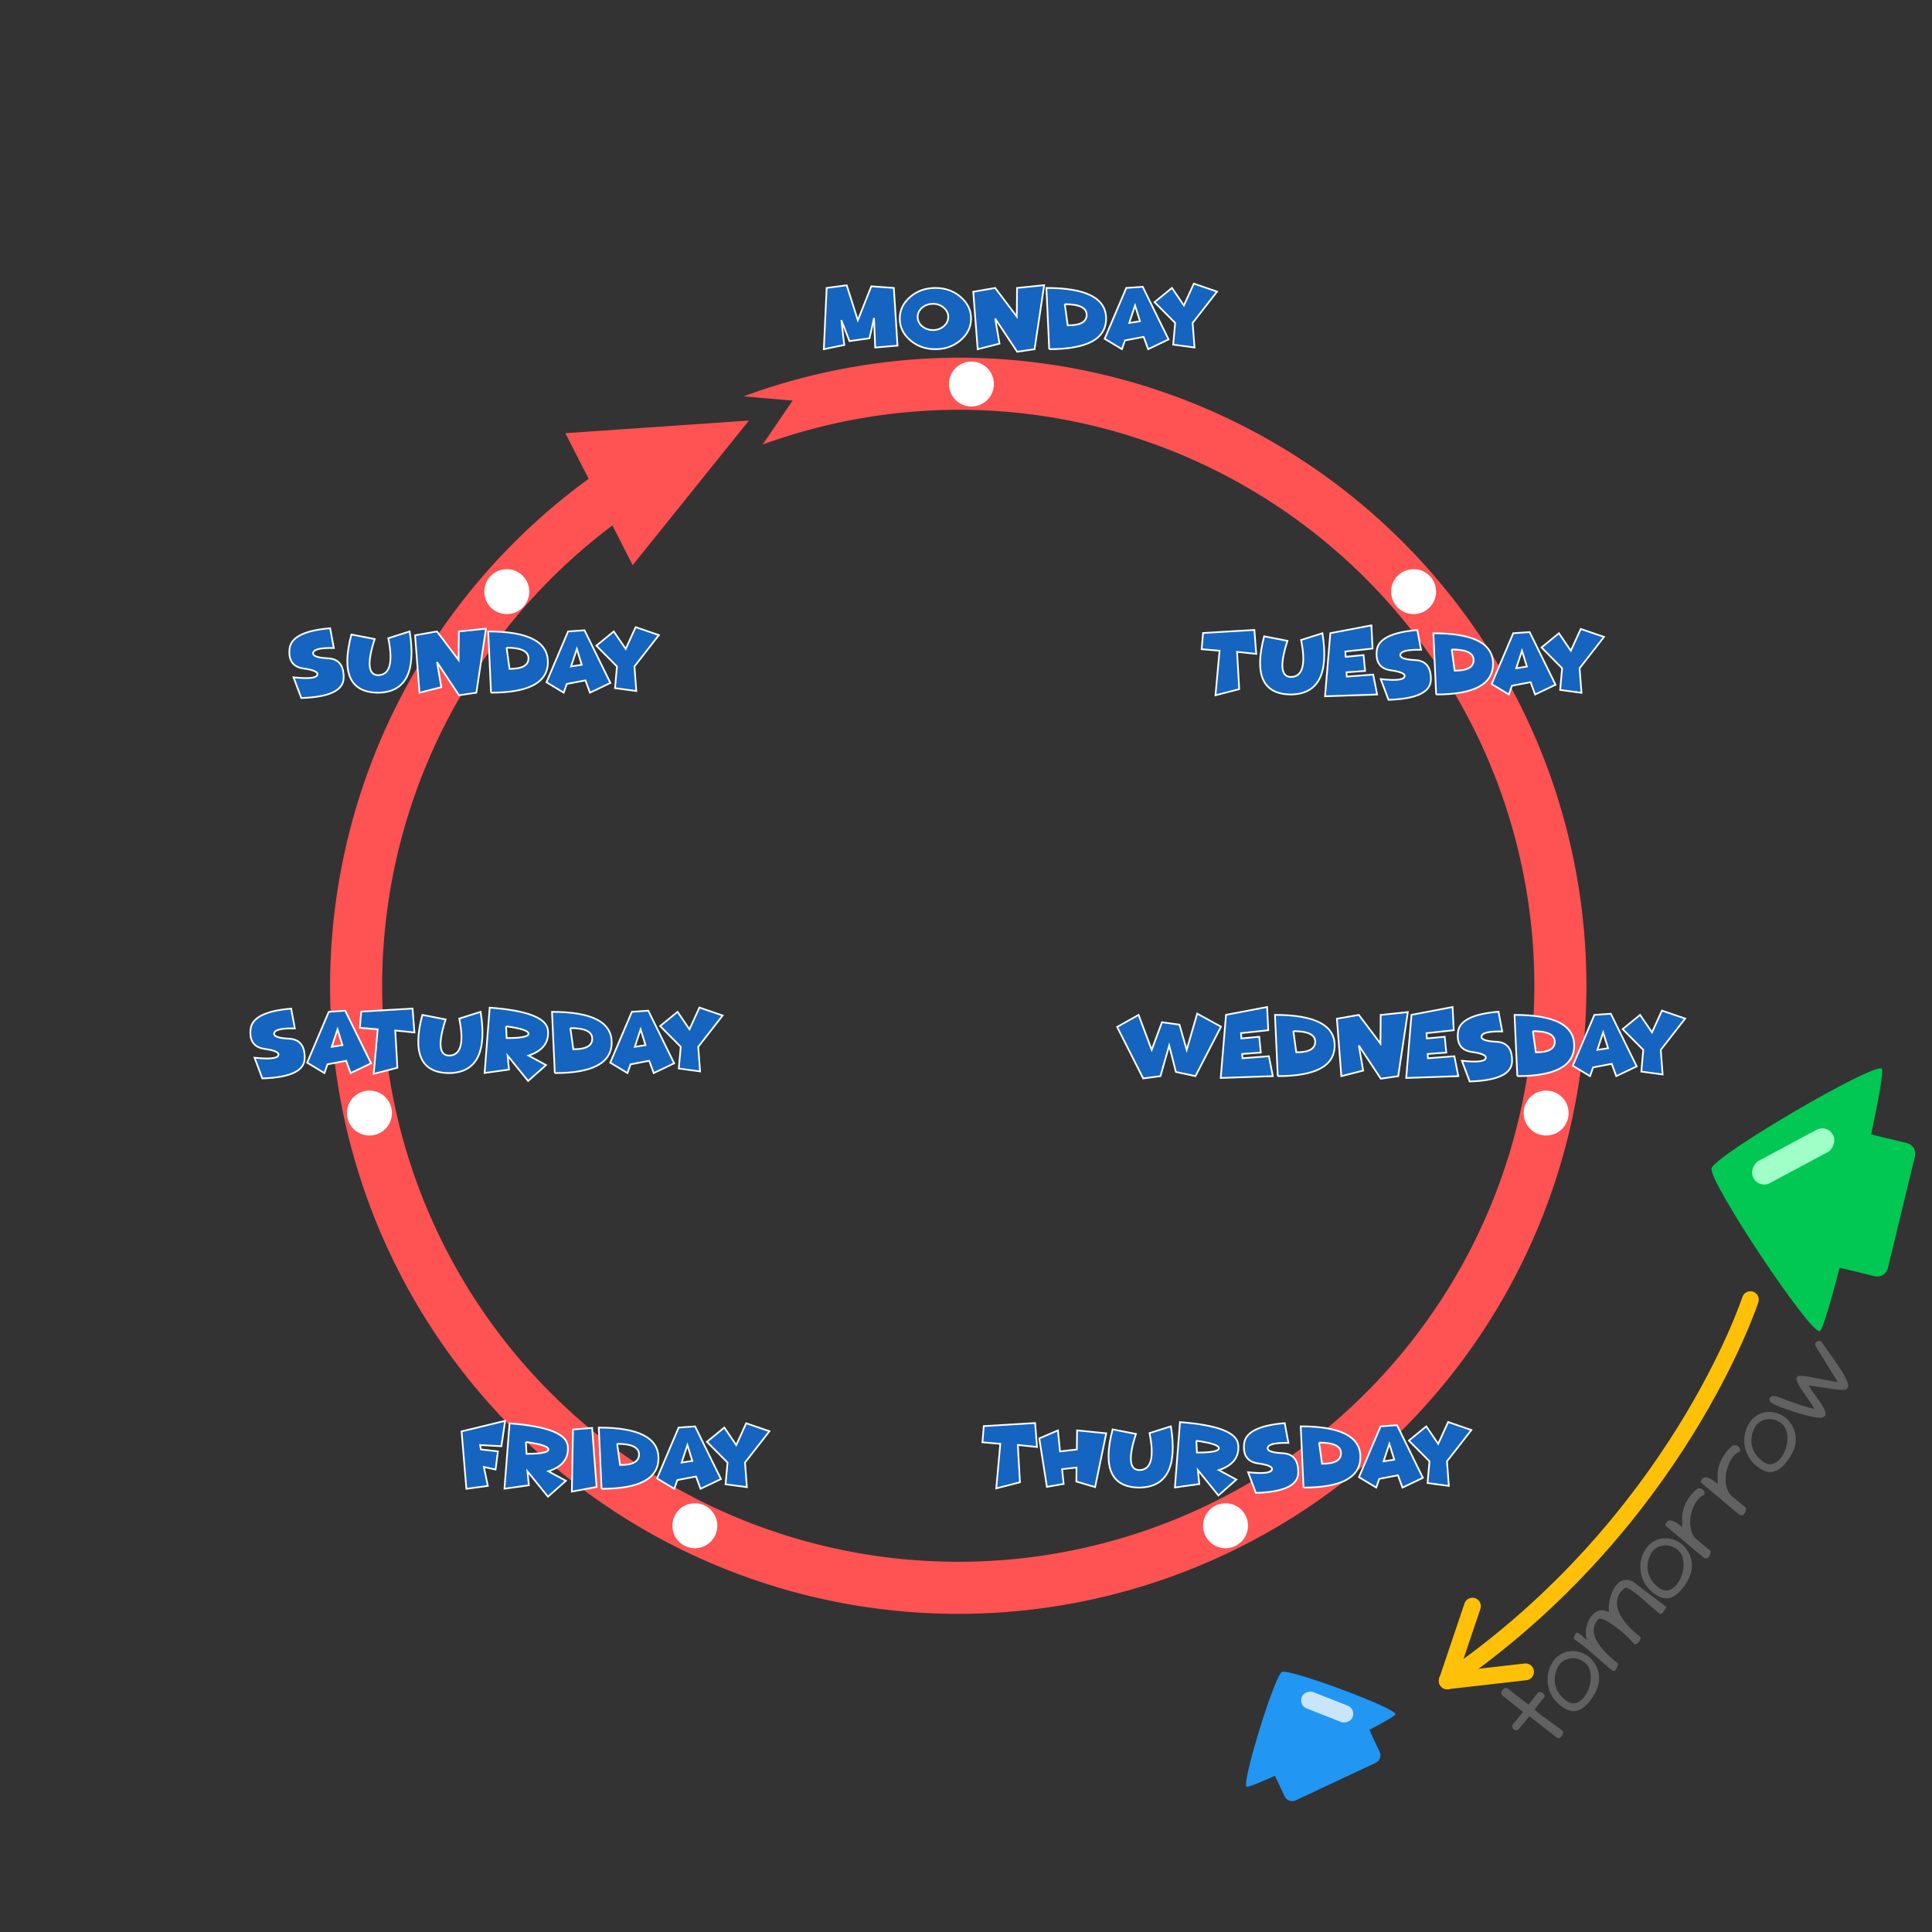 <?xml version="1.0" encoding="UTF-8"?>
<!-- Created with Inkscape (http://www.inkscape.org/) -->
<svg width="512" height="512" version="1.1" viewBox="0 0 135.467 135.467" xmlns="http://www.w3.org/2000/svg" xmlns:cc="http://creativecommons.org/ns#" xmlns:dc="http://purl.org/dc/elements/1.1/" xmlns:rdf="http://www.w3.org/1999/02/22-rdf-syntax-ns#">
 <rect x="0" y="0" width="135.467" height="135.467" fill="#333333" stroke="none"/>
 <g transform="translate(-307.143,-686.633)">
  <rect x="307.143" y="686.633" width="135.467" height="135.467" ry="2.062" opacity="0" stroke-width=".828"/>
  <g transform="matrix(-.403 .189 -.189 -.403 592.018 731.456)">
   <path transform="scale(.265)" d="m1729.811 73.541c-2.733 0-4.934 2.201-4.934 4.934v14.389c-10.153 0.47-17.372 1.078-18.012 1.783-2.398 2.644 45.508 51.537 50.428 51.467 4.919-0.07 50.48-50.302 47.959-52.875-0.671-0.685-7.876-1.086-18-1.266v-13.498c0-2.733-2.199-4.934-4.932-4.934z" fill="#2196f3"/>
   <rect transform="rotate(-43.437)" x="312.677" y="335.33" width="2.779" height="8.63" ry="1.39" fill="#c8e5fc"/>
  </g>
  <g transform="matrix(.445 0 0 .445 168.247 683.919)">
   <path d="m613.865 188.277c0.223-0.919-0.338-1.838-1.257-2.061l-5.65-1.369c1.201-5.644 1.962-9.919 1.69-10.327-0.854-1.281-26.35 13.615-26.838 15.68-0.488 2.065 15.731 26.412 17.072 25.628 0.427-0.249 1.659-4.404 3.11-9.979l5.533 1.341c0.919 0.223 1.838-0.338 2.061-1.257z" fill="#00c853"/>
   <rect transform="matrix(.451 .893 -.882 .472 0 0)" x="444.596" y="-453.024" width="3.932" height="14.259" ry="1.96" fill="#a0ffc7"/>
  </g>
  <path d="m374.333 711.713a44.047 44.04 0 0 0 -15.053 2.71l3.439 0.298-2.103 3.083a40.394 40.388 0 0 1 13.717 -2.439 40.394 40.388 0 0 1 40.394 40.388 40.394 40.388 0 0 1 -40.394 40.388 40.394 40.388 0 0 1 -40.394 -40.388 40.394 40.388 0 0 1 19 -34.233l-1.561-3.29a44.047 44.04 0 0 0 -21.092 37.522 44.047 44.04 0 0 0 44.047 44.04 44.047 44.04 0 0 0 44.046 -44.04 44.047 44.04 0 0 0 -44.046 -44.04z" fill="#ff5252" stroke-width=".445"/>
  <path d="m346.784 717.004 12.872-0.883-8.152 10.139z" fill="#ff5252" stroke-width=".445"/>
  <ellipse cx="372.044" cy="752.324" rx="55.424" ry="50.397" opacity="0" stroke-width="2.356"/>
  <g fill="#1565c0" stroke="#fff" stroke-width=".118">
   <g transform="scale(1 1)" style="font-feature-settings:normal;font-variant-caps:normal;font-variant-ligatures:normal;font-variant-numeric:normal" aria-label="Monday">
    <path d="m369.816 706.822 0.258 4.046-1.564 0.132-0.083-2.07-0.316 1.423-1.405 0.196-0.571-1.469 0.206 1.742-1.432 0.294 0.196-4.294 1.408-0.187 0.779 2.454 0.945-2.38z" style="font-feature-settings:normal;font-variant-caps:normal;font-variant-ligatures:normal;font-variant-numeric:normal"/>
    <path d="m372.733 711.117q-1.037 0-1.77-0.629-0.73-0.629-0.73-1.518t0.73-1.518q0.733-0.629 1.77-0.629 1.034 0 1.764 0.629 0.733 0.629 0.733 1.518t-0.733 1.518q-0.73 0.629-1.764 0.629zm-0.172-1.34q0.442 0 0.755-0.27 0.316-0.27 0.316-0.65 0-0.38-0.316-0.65-0.313-0.27-0.755-0.27-0.445 0-0.761 0.27-0.313 0.27-0.313 0.65 0 0.38 0.313 0.65 0.316 0.27 0.761 0.27z" style="font-feature-settings:normal;font-variant-caps:normal;font-variant-ligatures:normal;font-variant-numeric:normal"/>
    <path d="m376.923 708.97 0.304 1.758-1.531 0.39-0.31-4.027 1.537-0.267 1.515 2.006 0.018-2.006 1.902-0.196-0.675 4.491-1.218 0.178z" style="font-feature-settings:normal;font-variant-caps:normal;font-variant-ligatures:normal;font-variant-numeric:normal"/>
    <path d="m380.711 711.117-0.196-4.294q4.184 0 4.184 2.147 0 2.147-3.988 2.147zm1.092-3.156 0.206 1.485q1.328 6e-3 1.328-0.739 0-0.745-1.534-0.745z" style="font-feature-settings:normal;font-variant-caps:normal;font-variant-ligatures:normal;font-variant-numeric:normal"/>
    <path d="m386.024 710.503-0.215 0.613-1.209-0.73 1.515-3.564 1.153-0.08 1.813 3.69-1.432 0.684-0.316-0.862zm1.049-1.344-0.344-1.11-0.405 1.227z" style="font-feature-settings:normal;font-variant-caps:normal;font-variant-ligatures:normal;font-variant-numeric:normal"/>
    <path d="m389.542 709.276-1.445-1.457 1.221-0.997 0.837 1.227 0.696-1.528 1.629 0.558-1.712 2.196 0.132 1.724-1.494-0.202z" style="font-feature-settings:normal;font-variant-caps:normal;font-variant-ligatures:normal;font-variant-numeric:normal"/>
   </g>
   <g transform="scale(1 1)" style="font-feature-settings:normal;font-variant-caps:normal;font-variant-ligatures:normal;font-variant-numeric:normal" aria-label="Tuesday">
    <path d="m393.883 732.341 0.15 2.613-1.663 0.429 0.285-3.123-1.255-0.107 0.098-1.135 3.598-0.215 0.132 1.678z" style="font-feature-settings:normal;font-variant-caps:normal;font-variant-ligatures:normal;font-variant-numeric:normal"/>
    <path d="m395.782 731.249 1.635 0.319q-0.816 2.506 0.233 2.534 1.245-9e-3 0.721-2.595l1.497-0.472q0.687 4.258-2.218 4.294-2.935-0.028-1.868-4.08z" style="font-feature-settings:normal;font-variant-caps:normal;font-variant-ligatures:normal;font-variant-numeric:normal"/>
    <path d="m403.303 730.482 0.08 1.626-1.908 0.206 0.025 0.371 1.251-0.117 0.11 1.11-1.307 0.095 0.021 0.301 1.853-0.141 0.276 1.396-3.653 0.126 0.371-4.426z" style="font-feature-settings:normal;font-variant-caps:normal;font-variant-ligatures:normal;font-variant-numeric:normal"/>
    <path d="m404.656 733.632q-1.107-0.156-0.979-1.377t2.847-1.445l0.258 1.386q-1.347-0.031-1.445 0.319-0.098 0.35 1.031 0.402 1.129 0.052 1.104 1.374-0.025 1.322-2.972 1.411l-0.543-1.451q1.509 0.163 1.659-0.15 0.15-0.316-0.96-0.469z" style="font-feature-settings:normal;font-variant-caps:normal;font-variant-ligatures:normal;font-variant-numeric:normal"/>
    <path d="m407.843 735.328-0.196-4.294q4.184 0 4.184 2.147t-3.988 2.147zm1.092-3.156 0.206 1.485q1.328 6e-3 1.328-0.739 0-0.745-1.534-0.745z" style="font-feature-settings:normal;font-variant-caps:normal;font-variant-ligatures:normal;font-variant-numeric:normal"/>
    <path d="m413.156 734.715-0.215 0.613-1.209-0.73 1.515-3.564 1.153-0.08 1.813 3.69-1.432 0.684-0.316-0.862zm1.049-1.344-0.344-1.11-0.405 1.227z" style="font-feature-settings:normal;font-variant-caps:normal;font-variant-ligatures:normal;font-variant-numeric:normal"/>
    <path d="m416.674 733.488-1.445-1.457 1.221-0.997 0.837 1.227 0.696-1.528 1.629 0.558-1.712 2.196 0.132 1.724-1.494-0.202z" style="font-feature-settings:normal;font-variant-caps:normal;font-variant-ligatures:normal;font-variant-numeric:normal"/>
   </g>
   <g transform="scale(1 1)" style="font-feature-settings:normal;font-variant-caps:normal;font-variant-ligatures:normal;font-variant-numeric:normal" aria-label="Wednesday">
    <path d="m389.124 759.942-0.613 2.147-1.212 0.16-1.825-3.61 1.503-0.844 0.92 2.454 0.721-1.939 1.227 0.169 0.506 1.77 0.736-2.543 1.669 0.914-1.791 3.469-1.371-0.294z" style="font-feature-settings:normal;font-variant-caps:normal;font-variant-ligatures:normal;font-variant-numeric:normal"/>
    <path d="m395.989 757.243 0.08 1.626-1.908 0.206 0.025 0.371 1.251-0.117 0.11 1.11-1.307 0.095 0.021 0.301 1.853-0.141 0.276 1.396-3.653 0.126 0.371-4.426z" style="font-feature-settings:normal;font-variant-caps:normal;font-variant-ligatures:normal;font-variant-numeric:normal"/>
    <path d="m396.737 762.089-0.196-4.294q4.184 0 4.184 2.147t-3.988 2.147zm1.092-3.156 0.206 1.485q1.328 6e-3 1.328-0.739 0-0.745-1.534-0.745z" style="font-feature-settings:normal;font-variant-caps:normal;font-variant-ligatures:normal;font-variant-numeric:normal"/>
    <path d="m402.421 759.942 0.304 1.758-1.531 0.39-0.31-4.027 1.537-0.267 1.515 2.006 0.018-2.006 1.902-0.196-0.675 4.491-1.218 0.178z" style="font-feature-settings:normal;font-variant-caps:normal;font-variant-ligatures:normal;font-variant-numeric:normal"/>
    <path d="m408.995 757.243 0.08 1.626-1.908 0.206 0.025 0.371 1.251-0.117 0.11 1.11-1.307 0.095 0.021 0.301 1.853-0.141 0.276 1.396-3.653 0.126 0.371-4.426z" style="font-feature-settings:normal;font-variant-caps:normal;font-variant-ligatures:normal;font-variant-numeric:normal"/>
    <path d="m410.347 760.393q-1.107-0.156-0.978-1.377t2.847-1.445l0.258 1.386q-1.347-0.031-1.445 0.319-0.098 0.35 1.031 0.402 1.129 0.052 1.104 1.374-0.025 1.322-2.972 1.411l-0.543-1.451q1.509 0.163 1.659-0.15 0.15-0.316-0.96-0.469z" style="font-feature-settings:normal;font-variant-caps:normal;font-variant-ligatures:normal;font-variant-numeric:normal"/>
    <path d="m413.534 762.089-0.196-4.294q4.184 0 4.184 2.147t-3.988 2.147zm1.092-3.156 0.206 1.485q1.328 6e-3 1.328-0.739 0-0.745-1.534-0.745z" style="font-feature-settings:normal;font-variant-caps:normal;font-variant-ligatures:normal;font-variant-numeric:normal"/>
    <path d="m418.847 761.476-0.215 0.613-1.209-0.73 1.515-3.564 1.153-0.08 1.813 3.69-1.432 0.684-0.316-0.862zm1.049-1.344-0.344-1.11-0.405 1.227z" style="font-feature-settings:normal;font-variant-caps:normal;font-variant-ligatures:normal;font-variant-numeric:normal"/>
    <path d="m422.365 760.249-1.445-1.457 1.221-0.997 0.837 1.227 0.696-1.528 1.629 0.558-1.712 2.196 0.132 1.724-1.494-0.202z" style="font-feature-settings:normal;font-variant-caps:normal;font-variant-ligatures:normal;font-variant-numeric:normal"/>
   </g>
   <g transform="scale(1 1)" style="font-feature-settings:normal;font-variant-caps:normal;font-variant-ligatures:normal;font-variant-numeric:normal" aria-label="Thursday">
    <path d="m378.51 787.951 0.15 2.613-1.663 0.429 0.285-3.123-1.255-0.107 0.098-1.135 3.598-0.215 0.132 1.678z" style="font-feature-settings:normal;font-variant-caps:normal;font-variant-ligatures:normal;font-variant-numeric:normal"/>
    <path d="m381.614 789.645 0.11 1.037-1.175 0.206-0.534-3.399 1.307-0.558 0.147 1.472 1.178-0.135 0.018-1.34 2.046 0.206-0.782 3.77-1.316-0.39 0.015-0.979z" style="font-feature-settings:normal;font-variant-caps:normal;font-variant-ligatures:normal;font-variant-numeric:normal"/>
    <path d="m385.157 786.859 1.635 0.319q-0.816 2.506 0.233 2.534 1.245-9e-3 0.721-2.595l1.497-0.472q0.687 4.258-2.218 4.294-2.935-0.028-1.868-4.08z" style="font-feature-settings:normal;font-variant-caps:normal;font-variant-ligatures:normal;font-variant-numeric:normal"/>
    <path d="m391.028 787.657 0.043 0.828q1.534 0 1.534-0.307 0-0.307-1.577-0.521zm0.206 3.034-1.709 0.239 0.356-4.58q3.951 0.294 4.083 1.583 0.135 1.285-1.359 1.779l1.227 0.666-1.258 1.113-1.439-1.779z" style="font-feature-settings:normal;font-variant-caps:normal;font-variant-ligatures:normal;font-variant-numeric:normal"/>
    <path d="m395.356 789.243q-1.107-0.156-0.978-1.377t2.847-1.445l0.258 1.386q-1.347-0.031-1.445 0.319-0.098 0.35 1.031 0.402 1.129 0.052 1.104 1.374-0.025 1.322-2.972 1.411l-0.543-1.451q1.509 0.163 1.659-0.15 0.15-0.316-0.96-0.469z" style="font-feature-settings:normal;font-variant-caps:normal;font-variant-ligatures:normal;font-variant-numeric:normal"/>
    <path d="m398.543 790.939-0.196-4.294q4.184 0 4.184 2.147 0 2.147-3.988 2.147zm1.092-3.156 0.206 1.485q1.328 6e-3 1.328-0.739 0-0.745-1.534-0.745z" style="font-feature-settings:normal;font-variant-caps:normal;font-variant-ligatures:normal;font-variant-numeric:normal"/>
    <path d="m403.856 790.325-0.215 0.613-1.209-0.73 1.515-3.564 1.153-0.08 1.813 3.69-1.432 0.684-0.316-0.862zm1.049-1.344-0.344-1.11-0.405 1.227z" style="font-feature-settings:normal;font-variant-caps:normal;font-variant-ligatures:normal;font-variant-numeric:normal"/>
    <path d="m407.374 789.099-1.445-1.457 1.221-0.997 0.837 1.227 0.696-1.528 1.629 0.558-1.712 2.196 0.132 1.724-1.494-0.202z" style="font-feature-settings:normal;font-variant-caps:normal;font-variant-ligatures:normal;font-variant-numeric:normal"/>
   </g>
   <g transform="scale(1 1)" style="font-feature-settings:normal;font-variant-caps:normal;font-variant-ligatures:normal;font-variant-numeric:normal" aria-label="Friday">
    <path d="m342.561 786.258-0.261 1.779-1.494-0.08 0.061 0.307 1.187 0.135-0.163 1.276-0.819-0.184 0.276 1.331-1.503 0.202-0.337-4.027z" style="font-feature-settings:normal;font-variant-caps:normal;font-variant-ligatures:normal;font-variant-numeric:normal"/>
    <path d="m344.018 787.743 0.043 0.828q1.534 0 1.534-0.307t-1.577-0.521zm0.206 3.034-1.709 0.239 0.356-4.58q3.951 0.294 4.083 1.583 0.135 1.285-1.359 1.779l1.227 0.666-1.258 1.113-1.439-1.779z" style="font-feature-settings:normal;font-variant-caps:normal;font-variant-ligatures:normal;font-variant-numeric:normal"/>
    <path d="m348.662 786.755 0.313 4.138-1.736 0.328 0.08-4.359z" style="font-feature-settings:normal;font-variant-caps:normal;font-variant-ligatures:normal;font-variant-numeric:normal"/>
    <path d="m349.324 791.025-0.196-4.294q4.184 0 4.184 2.147 0 2.147-3.988 2.147zm1.092-3.156 0.206 1.485q1.328 6e-3 1.328-0.739 0-0.745-1.534-0.745z" style="font-feature-settings:normal;font-variant-caps:normal;font-variant-ligatures:normal;font-variant-numeric:normal"/>
    <path d="m354.637 790.411-0.215 0.613-1.209-0.73 1.515-3.564 1.153-0.08 1.813 3.69-1.432 0.684-0.316-0.862zm1.049-1.344-0.344-1.11-0.405 1.227z" style="font-feature-settings:normal;font-variant-caps:normal;font-variant-ligatures:normal;font-variant-numeric:normal"/>
    <path d="m358.155 789.184-1.445-1.457 1.221-0.997 0.837 1.227 0.696-1.528 1.629 0.558-1.712 2.196 0.132 1.724-1.494-0.202z" style="font-feature-settings:normal;font-variant-caps:normal;font-variant-ligatures:normal;font-variant-numeric:normal"/>
   </g>
   <g transform="scale(1 1)" style="font-feature-settings:normal;font-variant-caps:normal;font-variant-ligatures:normal;font-variant-numeric:normal" aria-label="Saturday">
    <path d="m325.691 760.178q-1.107-0.156-0.979-1.377t2.847-1.445l0.258 1.386q-1.347-0.031-1.445 0.319-0.098 0.35 1.031 0.402 1.129 0.052 1.104 1.374-0.025 1.322-2.972 1.411l-0.543-1.451q1.509 0.163 1.659-0.15 0.15-0.316-0.96-0.469z" style="font-feature-settings:normal;font-variant-caps:normal;font-variant-ligatures:normal;font-variant-numeric:normal"/>
    <path d="m330.105 761.261-0.215 0.613-1.209-0.73 1.515-3.564 1.153-0.08 1.813 3.69-1.432 0.684-0.316-0.862zm1.049-1.344-0.344-1.11-0.405 1.227z" style="font-feature-settings:normal;font-variant-caps:normal;font-variant-ligatures:normal;font-variant-numeric:normal"/>
    <path d="m334.857 758.887 0.15 2.613-1.663 0.429 0.285-3.123-1.255-0.107 0.098-1.135 3.598-0.215 0.132 1.678z" style="font-feature-settings:normal;font-variant-caps:normal;font-variant-ligatures:normal;font-variant-numeric:normal"/>
    <path d="m336.756 757.795 1.635 0.319q-0.816 2.506 0.233 2.534 1.245-9e-3 0.721-2.595l1.497-0.472q0.687 4.258-2.218 4.294-2.935-0.028-1.868-4.08z" style="font-feature-settings:normal;font-variant-caps:normal;font-variant-ligatures:normal;font-variant-numeric:normal"/>
    <path d="m342.626 758.593 0.043 0.828q1.534 0 1.534-0.307t-1.577-0.521zm0.206 3.034-1.709 0.239 0.356-4.58q3.951 0.294 4.083 1.583 0.135 1.285-1.359 1.779l1.227 0.666-1.258 1.113-1.439-1.779z" style="font-feature-settings:normal;font-variant-caps:normal;font-variant-ligatures:normal;font-variant-numeric:normal"/>
    <path d="m346.044 761.875-0.196-4.294q4.184 0 4.184 2.147 0 2.147-3.988 2.147zm1.092-3.156 0.206 1.485q1.328 6e-3 1.328-0.739 0-0.745-1.534-0.745z" style="font-feature-settings:normal;font-variant-caps:normal;font-variant-ligatures:normal;font-variant-numeric:normal"/>
    <path d="m351.356 761.261-0.215 0.613-1.209-0.73 1.515-3.564 1.153-0.08 1.813 3.69-1.432 0.684-0.316-0.862zm1.049-1.344-0.344-1.11-0.405 1.227z" style="font-feature-settings:normal;font-variant-caps:normal;font-variant-ligatures:normal;font-variant-numeric:normal"/>
    <path d="m354.875 760.034-1.445-1.457 1.221-0.997 0.837 1.227 0.696-1.528 1.629 0.558-1.712 2.196 0.132 1.724-1.494-0.202z" style="font-feature-settings:normal;font-variant-caps:normal;font-variant-ligatures:normal;font-variant-numeric:normal"/>
   </g>
   <g transform="scale(1 1)" style="font-feature-settings:normal;font-variant-caps:normal;font-variant-ligatures:normal;font-variant-numeric:normal" aria-label="Sunday ">
    <path d="m328.423 733.506q-1.107-0.156-0.978-1.377t2.847-1.445l0.258 1.386q-1.347-0.031-1.445 0.319-0.098 0.35 1.031 0.402 1.129 0.052 1.104 1.374-0.025 1.322-2.972 1.411l-0.543-1.451q1.509 0.163 1.659-0.15 0.15-0.316-0.96-0.469z" style="font-feature-settings:normal;font-variant-caps:normal;font-variant-ligatures:normal;font-variant-numeric:normal"/>
    <path d="m331.781 731.123 1.635 0.319q-0.816 2.506 0.233 2.534 1.245-9e-3 0.721-2.595l1.497-0.472q0.687 4.258-2.218 4.294-2.935-0.028-1.868-4.08z" style="font-feature-settings:normal;font-variant-caps:normal;font-variant-ligatures:normal;font-variant-numeric:normal"/>
    <path d="m337.784 733.055 0.304 1.758-1.531 0.39-0.31-4.027 1.537-0.267 1.515 2.006 0.018-2.006 1.902-0.196-0.675 4.491-1.218 0.178z" style="font-feature-settings:normal;font-variant-caps:normal;font-variant-ligatures:normal;font-variant-numeric:normal"/>
    <path d="m341.572 735.202-0.196-4.294q4.184 0 4.184 2.147 0 2.147-3.988 2.147zm1.092-3.156 0.206 1.485q1.328 6e-3 1.328-0.739 0-0.745-1.534-0.745z" style="font-feature-settings:normal;font-variant-caps:normal;font-variant-ligatures:normal;font-variant-numeric:normal"/>
    <path d="m346.885 734.589-0.215 0.613-1.209-0.73 1.515-3.564 1.153-0.08 1.813 3.69-1.432 0.684-0.316-0.862zm1.049-1.344-0.344-1.11-0.405 1.227z" style="font-feature-settings:normal;font-variant-caps:normal;font-variant-ligatures:normal;font-variant-numeric:normal"/>
    <path d="m350.403 733.362-1.445-1.457 1.221-0.997 0.837 1.227 0.696-1.528 1.629 0.558-1.712 2.196 0.132 1.724-1.494-0.202z" style="font-feature-settings:normal;font-variant-caps:normal;font-variant-ligatures:normal;font-variant-numeric:normal"/>
   </g>
  </g>
  <g fill="#fff">
   <ellipse cx="375.257" cy="713.56" rx="1.576" ry="1.576"/>
   <ellipse cx="406.261" cy="728.117" rx="1.576" ry="1.576"/>
   <ellipse cx="415.555" cy="764.677" rx="1.576" ry="1.576"/>
   <ellipse cx="393.075" cy="793.614" rx="1.576" ry="1.576"/>
   <ellipse transform="scale(-1,1)" cx="-342.678" cy="728.117" rx="1.576" ry="1.576"/>
   <ellipse transform="scale(-1,1)" cx="-333.048" cy="764.677" rx="1.576" ry="1.576"/>
   <ellipse transform="scale(-1,1)" cx="-355.864" cy="793.614" rx="1.576" ry="1.576"/>
  </g>
  <g transform="matrix(-.112 .431 -.431 -.112 460.304 717.5)" fill="none" stroke="#ffc107" stroke-linecap="round" stroke-width="2.646">
   <g transform="rotate(-26.301,280.877,257.94)">
    <path d="m311.019 55.611-10.704-6.275"/>
    <path d="m312.145 43.254-1.127 12.356"/>
   </g>
   <path d="m148.161 32.101s36.962 2.27 70.088 31.1"/>
  </g>
  <g transform="matrix(.635 -.772 .772 .635 0 0)" fill="#616161" stroke-width=".118" style="font-feature-settings:normal;font-variant-caps:normal;font-variant-ligatures:normal;font-variant-numeric:normal" aria-label="tomorrow">
   <path d="m-361.323 832.981q-0.147-0.037-0.19-0.123-0.049-0.086-0.031-0.172 0.018-0.092 0.08-0.16 0.061-0.068 0.129-0.074h1.147l-0.025-1.914q0.025-0.074 0.104-0.123 0.08-0.049 0.172-0.055 0.092-0.012 0.184 0.025 0.092 0.031 0.147 0.123l0.055 1.914 1.086-0.025q0.11 0.061 0.147 0.153 0.043 0.086 0.037 0.172-6e-3 0.08-0.049 0.147-0.037 0.061-0.086 0.074l-1.135 0.025q-6e-3 0.38 6e-3 0.687 0.018 0.301 0.037 0.589 0.025 0.282 0.037 0.589 0.018 0.301 0.018 0.675-0.178 0.123-0.362 0.117-0.184-6e-3 -0.252-0.153l-0.068-2.491h-1.19z" style="font-feature-settings:normal;font-variant-caps:normal;font-variant-ligatures:normal;font-variant-numeric:normal"/>
   <path d="m-358.176 834.128q0-0.503 0.178-0.908 0.178-0.411 0.466-0.706 0.288-0.294 0.644-0.466 0.356-0.172 0.718-0.209 0.405-0.055 0.761 0.074 0.356 0.123 0.613 0.38 0.258 0.252 0.399 0.613 0.147 0.362 0.129 0.785-0.055 0.503-0.264 0.865-0.209 0.356-0.534 0.589-0.319 0.227-0.742 0.337-0.417 0.104-0.896 0.104-0.724 0-1.098-0.337-0.374-0.337-0.374-1.123zm0.528 0.184q0.025 0.368 0.239 0.558 0.221 0.184 0.534 0.221 0.319 0.037 0.681-0.055 0.368-0.098 0.681-0.294 0.313-0.202 0.528-0.485 0.215-0.288 0.227-0.632 6e-3 -0.16-0.043-0.368-0.049-0.215-0.184-0.411-0.129-0.196-0.362-0.35-0.227-0.153-0.583-0.196-0.129 6e-3 -0.313 0.049-0.184 0.037-0.386 0.129-0.196 0.092-0.393 0.245-0.19 0.153-0.337 0.374-0.147 0.221-0.233 0.521-0.08 0.301-0.055 0.693z" style="font-feature-settings:normal;font-variant-caps:normal;font-variant-ligatures:normal;font-variant-numeric:normal"/>
   <path d="m-353.968 835.459q-6e-3 -0.166 0-0.417 0.012-0.252 0.018-0.546 0.012-0.301 0.018-0.632 0.012-0.331 0.012-0.656 6e-3 -0.325-6e-3 -0.626-0.012-0.307-0.043-0.552 0-0.068 0.043-0.11 0.049-0.043 0.117-0.068 0.074-0.025 0.153-0.031 0.08-0.012 0.147-0.012 0.049 0 0.061 0.117 0.012 0.117 0.012 0.27 0 0.147-6e-3 0.301 0 0.147 0.018 0.215 0.092-0.19 0.294-0.362 0.202-0.172 0.454-0.288 0.252-0.117 0.528-0.16 0.276-0.049 0.521 0.012 0.245 0.055 0.423 0.233 0.184 0.178 0.245 0.509 0.19-0.184 0.442-0.35 0.258-0.166 0.534-0.276 0.282-0.117 0.564-0.16 0.282-0.049 0.521 6e-3 0.245 0.055 0.417 0.227 0.178 0.166 0.252 0.485l0.117 2.939q0 0.012-0.104 0.037-0.098 0.018-0.221 0.025-0.123 6e-3 -0.227-6e-3 -0.104-0.018-0.104-0.08-0.012-0.221-6e-3 -0.515 0.012-0.301 0.018-0.613 0.012-0.319 0.018-0.632 6e-3 -0.319-6e-3 -0.583-6e-3 -0.264-0.043-0.448-0.037-0.184-0.104-0.245-0.209-0.068-0.442-0.068t-0.46 0.098q-0.227 0.098-0.436 0.307-0.202 0.209-0.356 0.564-0.153 0.35-0.239 0.865-0.086 0.509-0.068 1.215-0.031 0.104-0.147 0.135-0.11 0.031-0.233 0.018-0.123-0.012-0.215-0.055-0.086-0.049-0.068-0.098 0.061-0.319 0.086-0.663 0.031-0.344 0.031-0.675 0-0.337-0.025-0.638-0.025-0.301-0.068-0.534t-0.11-0.374q-0.061-0.141-0.141-0.16-0.356-0.031-0.607 0.098-0.252 0.123-0.429 0.356-0.172 0.233-0.282 0.546-0.104 0.313-0.16 0.663-0.049 0.344-0.068 0.705-0.012 0.362 0 0.687-0.098 0.037-0.221 0.086-0.117 0.043-0.233 0.043-0.068 0-0.104-0.025-0.037-0.025-0.086-0.104z" style="font-feature-settings:normal;font-variant-caps:normal;font-variant-ligatures:normal;font-variant-numeric:normal"/>
   <path d="m-347.931 834.128q0-0.503 0.178-0.908 0.178-0.411 0.466-0.706 0.288-0.294 0.644-0.466 0.356-0.172 0.718-0.209 0.405-0.055 0.761 0.074 0.356 0.123 0.613 0.38 0.258 0.252 0.399 0.613 0.147 0.362 0.129 0.785-0.055 0.503-0.264 0.865-0.209 0.356-0.534 0.589-0.319 0.227-0.742 0.337-0.417 0.104-0.896 0.104-0.724 0-1.098-0.337-0.374-0.337-0.374-1.123zm0.528 0.184q0.025 0.368 0.239 0.558 0.221 0.184 0.534 0.221 0.319 0.037 0.681-0.055 0.368-0.098 0.681-0.294 0.313-0.202 0.528-0.485 0.215-0.288 0.227-0.632 6e-3 -0.16-0.043-0.368-0.049-0.215-0.184-0.411-0.129-0.196-0.362-0.35-0.227-0.153-0.583-0.196-0.129 6e-3 -0.313 0.049-0.184 0.037-0.386 0.129-0.196 0.092-0.393 0.245-0.19 0.153-0.337 0.374-0.147 0.221-0.233 0.521-0.08 0.301-0.055 0.693z" style="font-feature-settings:normal;font-variant-caps:normal;font-variant-ligatures:normal;font-variant-numeric:normal"/>
   <path d="m-343.741 831.932q0.012-0.117 0.098-0.141 0.086-0.031 0.184-0.018 0.16 0.018 0.239 0.166 0.08 0.141 0.11 0.319 0.031 0.178 0.031 0.35 0 0.166 6e-3 0.239 0.172-0.147 0.38-0.337 0.215-0.19 0.515-0.344 0.307-0.16 0.73-0.239 0.429-0.086 1.031-0.012 0.147 0.037 0.215 0.141 0.074 0.104 0.074 0.221 6e-3 0.11-0.061 0.209-0.061 0.092-0.178 0.104-0.147-0.11-0.393-0.129t-0.54 0.043q-0.288 0.061-0.589 0.196-0.301 0.135-0.558 0.337-0.252 0.202-0.436 0.466-0.178 0.264-0.221 0.577v1.344q-0.012 0.031-0.098 0.092-0.086 0.055-0.196 0.08-0.104 0.031-0.215 0-0.104-0.031-0.16-0.172 0-0.043 0-0.27 0-0.233 0-0.558 6e-3 -0.331 0.012-0.718 6e-3 -0.393 6e-3 -0.767 6e-3 -0.374 6e-3 -0.687 6e-3 -0.313 6e-3 -0.491z" style="font-feature-settings:normal;font-variant-caps:normal;font-variant-ligatures:normal;font-variant-numeric:normal"/>
   <path d="m-339.827 831.932q0.012-0.117 0.098-0.141 0.086-0.031 0.184-0.018 0.16 0.018 0.239 0.166 0.08 0.141 0.11 0.319 0.031 0.178 0.031 0.35 0 0.166 6e-3 0.239 0.172-0.147 0.38-0.337 0.215-0.19 0.515-0.344 0.307-0.16 0.73-0.239 0.429-0.086 1.031-0.012 0.147 0.037 0.215 0.141 0.074 0.104 0.074 0.221 6e-3 0.11-0.061 0.209-0.061 0.092-0.178 0.104-0.147-0.11-0.393-0.129t-0.54 0.043q-0.288 0.061-0.589 0.196-0.301 0.135-0.558 0.337-0.252 0.202-0.436 0.466-0.178 0.264-0.221 0.577v1.344q-0.012 0.031-0.098 0.092-0.086 0.055-0.196 0.08-0.104 0.031-0.215 0-0.104-0.031-0.16-0.172 0-0.043 0-0.27 0-0.233 0-0.558 6e-3 -0.331 0.012-0.718 6e-3 -0.393 6e-3 -0.767 6e-3 -0.374 6e-3 -0.687 6e-3 -0.313 6e-3 -0.491z" style="font-feature-settings:normal;font-variant-caps:normal;font-variant-ligatures:normal;font-variant-numeric:normal"/>
   <path d="m-336.459 834.128q0-0.503 0.178-0.908 0.178-0.411 0.466-0.706 0.288-0.294 0.644-0.466 0.356-0.172 0.718-0.209 0.405-0.055 0.761 0.074 0.356 0.123 0.613 0.38 0.258 0.252 0.399 0.613 0.147 0.362 0.129 0.785-0.055 0.503-0.264 0.865-0.209 0.356-0.534 0.589-0.319 0.227-0.742 0.337-0.417 0.104-0.896 0.104-0.724 0-1.098-0.337-0.374-0.337-0.374-1.123zm0.528 0.184q0.025 0.368 0.239 0.558 0.221 0.184 0.534 0.221 0.319 0.037 0.681-0.055 0.368-0.098 0.681-0.294 0.313-0.202 0.528-0.485 0.215-0.288 0.227-0.632 6e-3 -0.16-0.043-0.368-0.049-0.215-0.184-0.411-0.129-0.196-0.362-0.35-0.227-0.153-0.583-0.196-0.129 6e-3 -0.313 0.049-0.184 0.037-0.386 0.129-0.196 0.092-0.393 0.245-0.19 0.153-0.337 0.374-0.147 0.221-0.233 0.521-0.08 0.301-0.055 0.693z" style="font-feature-settings:normal;font-variant-caps:normal;font-variant-ligatures:normal;font-variant-numeric:normal"/>
   <path d="m-329.785 833.374q-0.166 0.558-0.288 1.031-0.117 0.466-0.239 0.767-0.117 0.301-0.27 0.405-0.147 0.098-0.38-0.08-0.123-0.135-0.276-0.405-0.153-0.276-0.313-0.62-0.153-0.344-0.301-0.718-0.147-0.374-0.264-0.705-0.11-0.331-0.184-0.583-0.068-0.258-0.068-0.362 0-0.141 0.061-0.209 0.068-0.068 0.153-0.068 0.092-6e-3 0.178 0.049 0.086 0.049 0.123 0.147 0.055 0.08 0.147 0.35 0.092 0.27 0.221 0.65 0.135 0.38 0.307 0.828t0.386 0.89q0.068-0.141 0.135-0.368 0.074-0.227 0.147-0.491 0.074-0.264 0.147-0.528 0.074-0.27 0.153-0.485 0.086-0.221 0.178-0.356 0.092-0.141 0.19-0.147 0.068-0.043 0.184 0.098 0.123 0.135 0.27 0.374 0.147 0.239 0.307 0.54 0.166 0.301 0.319 0.583 0.153 0.282 0.276 0.509 0.129 0.227 0.202 0.319l0.969-2.834q0.049-0.068 0.129-0.092 0.08-0.025 0.153-6e-3 0.08 0.018 0.135 0.086 0.061 0.068 0.061 0.184-0.08 0.27-0.178 0.644-0.098 0.368-0.209 0.767-0.11 0.393-0.227 0.773-0.117 0.38-0.245 0.675-0.123 0.294-0.252 0.466-0.129 0.166-0.258 0.135-0.074 0.037-0.178-0.055-0.104-0.092-0.233-0.27-0.123-0.178-0.27-0.417-0.141-0.245-0.294-0.503-0.147-0.258-0.307-0.509-0.153-0.258-0.301-0.46z" style="font-feature-settings:normal;font-variant-caps:normal;font-variant-ligatures:normal;font-variant-numeric:normal"/>
  </g>
 </g>
</svg>
